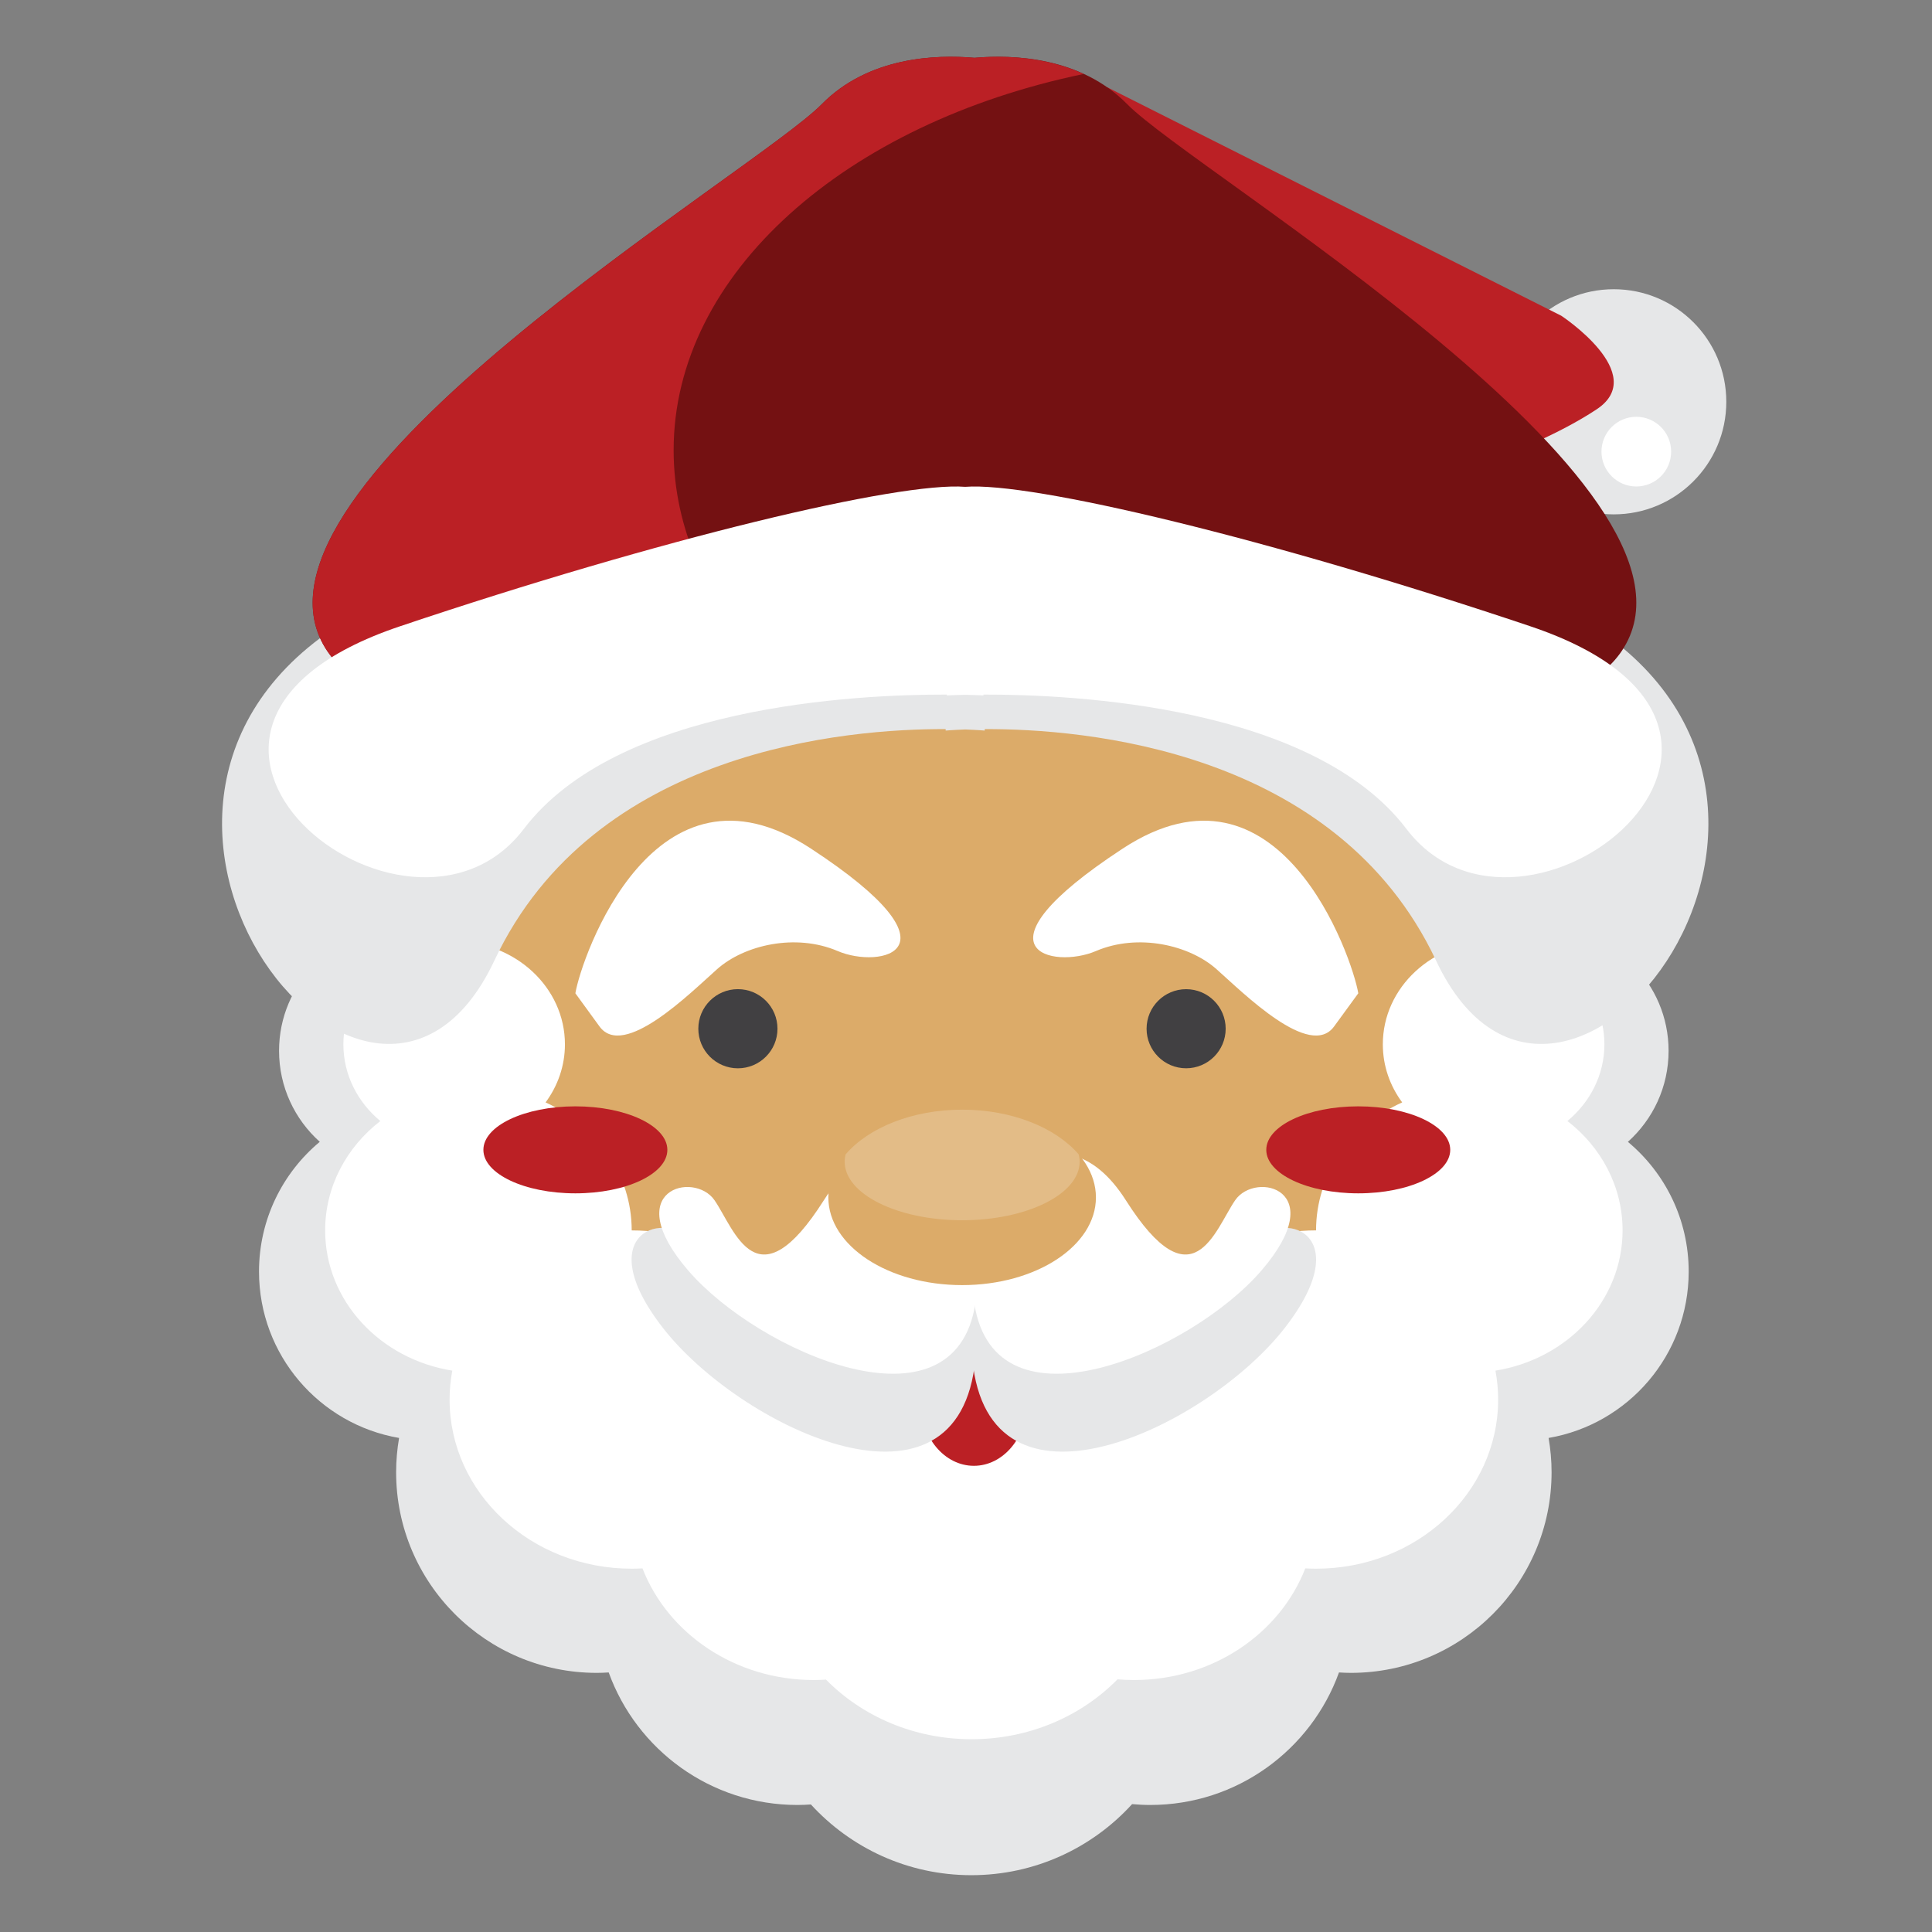 <?xml version="1.0" encoding="utf-8"?>
<!-- Generator: Adobe Illustrator 16.0.0, SVG Export Plug-In . SVG Version: 6.00 Build 0)  -->
<!DOCTYPE svg PUBLIC "-//W3C//DTD SVG 1.1//EN" "http://www.w3.org/Graphics/SVG/1.1/DTD/svg11.dtd">
<svg version="1.1" id="Layer_1" xmlns="http://www.w3.org/2000/svg" xmlns:xlink="http://www.w3.org/1999/xlink" x="0px" y="0px"
	 width="64px" height="64px" viewBox="0 0 64 64" enable-background="new 0 0 64 64" xml:space="preserve">
<rect x="0" y="0" width="64" height="64" fill="#808080" stroke="none"/>
<circle fill="#E6E7E8" cx="53.457" cy="13.31" r="3.729"/>
<circle fill="#FFFFFF" cx="54.205" cy="14.961" r="1.154"/>
<path fill="#BB2025" d="M36.672,2.888L51.72,10.46c0,0,2.937,1.928,1.173,3.098c-2.42,1.606-6.582,2.714-6.582,2.714L36.672,2.888z"
	/>
<circle fill="#DCAB69" cx="32.177" cy="39.641" r="19.387"/>
<path fill="#E6E7E8" d="M55.94,42.123c0-1.728-0.783-3.272-2.014-4.298c0.827-0.741,1.348-1.816,1.348-3.015
	c0-2.232-1.81-4.043-4.043-4.043c-2.232,0-4.044,1.811-4.044,4.043c0,0.847,0.262,1.633,0.707,2.281
	c-1.861,0.91-3.144,2.82-3.144,5.031c-2.878,0-5.328,1.828-6.253,4.389c-0.131-0.008-0.262-0.013-0.394-0.013
	c-1.563,0-2.999,0.539-4.136,1.442c-0.571-0.146-1.173-0.223-1.792-0.223c-0.572,0-1.13,0.067-1.664,0.194
	c-1.129-0.886-2.55-1.414-4.096-1.414c-0.132,0-0.264,0.005-0.395,0.013c-0.924-2.561-3.375-4.389-6.252-4.389
	c0-2.211-1.282-4.121-3.143-5.031c0.445-0.648,0.706-1.435,0.706-2.281c0-2.232-1.811-4.043-4.043-4.043
	c-2.233,0-4.044,1.811-4.044,4.043c0,1.198,0.521,2.273,1.349,3.015c-1.23,1.025-2.013,2.57-2.013,4.298
	c0,2.765,2.005,5.06,4.64,5.512c-0.063,0.368-0.098,0.748-0.098,1.136c0,3.67,2.976,6.646,6.647,6.646
	c0.133,0,0.264-0.006,0.395-0.014c0.924,2.559,3.375,4.39,6.252,4.39c0.15,0,0.298-0.007,0.446-0.017
	c1.316,1.439,3.209,2.343,5.314,2.343c2.111,0,4.01-0.908,5.326-2.354c0.198,0.017,0.398,0.028,0.602,0.028
	c2.877,0,5.327-1.831,6.252-4.39c0.13,0.008,0.263,0.014,0.395,0.014c3.672,0,6.647-2.977,6.647-6.646
	c0-0.388-0.035-0.768-0.099-1.136C53.935,47.183,55.94,44.888,55.94,42.123z"/>
<path fill="#FFFFFF" d="M53.75,40.758c0-1.457-0.711-2.76-1.827-3.623c0.752-0.623,1.225-1.531,1.225-2.541
	c0-1.882-1.644-3.409-3.67-3.409c-2.027,0-3.67,1.526-3.67,3.409c0,0.715,0.236,1.377,0.641,1.924
	c-1.689,0.766-2.853,2.376-2.853,4.24c-2.611,0-4.836,1.541-5.675,3.699c-0.118-0.007-0.236-0.01-0.357-0.01
	c-1.419,0-2.721,0.453-3.752,1.217c-0.52-0.125-1.064-0.19-1.627-0.19c-0.52,0-1.025,0.058-1.51,0.163
	c-1.025-0.746-2.315-1.189-3.718-1.189c-0.12,0-0.239,0.003-0.357,0.01c-0.839-2.158-3.063-3.699-5.674-3.699
	c0-1.864-1.164-3.475-2.853-4.24c0.404-0.547,0.641-1.209,0.641-1.924c0-1.882-1.643-3.409-3.67-3.409s-3.669,1.526-3.669,3.409
	c0,1.01,0.473,1.918,1.224,2.541c-1.116,0.863-1.828,2.166-1.828,3.623c0,2.33,1.82,4.264,4.211,4.645
	c-0.057,0.311-0.089,0.633-0.089,0.958c0,3.094,2.701,5.603,6.033,5.603c0.12,0,0.239-0.005,0.357-0.01
	c0.839,2.157,3.063,3.698,5.674,3.698c0.136,0,0.271-0.005,0.405-0.014c1.195,1.214,2.913,1.975,4.823,1.975
	c1.916,0,3.639-0.767,4.834-1.984c0.18,0.015,0.361,0.023,0.545,0.023c2.612,0,4.836-1.541,5.675-3.698
	c0.118,0.005,0.237,0.01,0.357,0.01c3.332,0,6.032-2.509,6.032-5.603c0-0.325-0.031-0.647-0.089-0.958
	C51.93,45.021,53.75,43.088,53.75,40.758z"/>
<circle fill="#414042" cx="24.444" cy="34.078" r="1.311"/>
<circle fill="#414042" cx="39.292" cy="34.078" r="1.31"/>
<ellipse fill="#BB2025" cx="19.06" cy="38.09" rx="3.047" ry="1.441"/>
<ellipse fill="#BB2025" cx="44.994" cy="38.09" rx="3.047" ry="1.441"/>
<path fill="#FFFFFF" d="M19.06,32.904c0.2-1.199,2.616-8.192,7.801-4.795c5.186,3.396,2.288,3.997,0.89,3.396
	c-1.398-0.598-3.097-0.2-3.996,0.6c-0.899,0.799-3.097,2.996-3.896,1.897"/>
<path fill="#FFFFFF" d="M44.995,32.904c-0.2-1.199-2.617-8.192-7.802-4.795c-5.186,3.396-2.288,3.997-0.89,3.396
	c1.398-0.598,3.097-0.2,3.995,0.6c0.9,0.799,3.098,2.996,3.896,1.897"/>
<path fill="#E6E7E8" d="M51.954,20.253c-9.229-5.012-17.635-8.26-19.979-7.962c-2.346-0.298-10.752,2.95-19.981,7.962
	c-10.885,5.913,0.256,20.34,4.381,11.571c3.3-7.016,11.715-7.685,14.951-7.671v0.048c0,0,0.234-0.021,0.648-0.036
	c0.413,0.015,0.647,0.036,0.647,0.036v-0.048c3.236-0.014,11.65,0.655,14.952,7.671C51.698,40.594,62.84,26.167,51.954,20.253z"/>
<path fill="#741112" d="M37.338,3.449c-1.545-1.569-3.78-1.646-5.057-1.534c-1.276-0.112-3.511-0.035-5.056,1.534
	C24.951,5.757,7.475,16.058,10.77,21.455c2.843,4.657,17.538-0.208,21.511-1.629c3.974,1.421,18.667,6.286,21.512,1.629
	C57.088,16.058,39.611,5.757,37.338,3.449z"/>
<path fill="#BB2025" d="M22.315,14.915c0-5.871,5.719-10.833,13.583-12.465c-1.294-0.594-2.702-0.615-3.617-0.535
	c-1.276-0.112-3.511-0.035-5.056,1.534c-2.275,2.31-19.75,12.61-16.456,18.006c1.874,3.069,8.892,2.003,14.599,0.513
	C23.437,19.934,22.315,17.513,22.315,14.915z"/>
<path fill="#FFFFFF" d="M50.699,20.748c-8.649-2.909-16.527-4.793-18.726-4.621c-2.198-0.173-10.077,1.711-18.727,4.621
	c-10.202,3.431,0.24,11.801,4.106,6.712c3.093-4.07,10.979-4.458,14.013-4.451v0.028c0,0,0.22-0.013,0.607-0.021
	c0.388,0.008,0.607,0.021,0.607,0.021v-0.028c3.033-0.007,10.918,0.381,14.012,4.451C50.46,32.549,60.901,24.178,50.699,20.748z"/>
<ellipse fill="#BB2025" cx="32.261" cy="46.444" rx="1.765" ry="2.113"/>
<path fill="#E6E7E8" d="M32.28,41.203c0,0-3.037-4.191-5.445,0c-2.409,4.189-3.194,1.182-3.927,0
	c-0.733-1.182-3.456-0.432-0.942,2.793c2.513,3.223,9.581,6.661,10.314,1.289C33.013,39.912,32.28,41.203,32.28,41.203z"/>
<path fill="#E6E7E8" d="M32.24,41.203c0,0,3.036-4.189,5.444,0s3.194,1.182,3.927,0s3.456-0.432,0.943,2.793
	c-2.513,3.223-9.582,6.661-10.314,1.289C31.508,39.912,32.24,41.203,32.24,41.203z"/>
<path fill="#FFFFFF" d="M32.312,39.76c0,0-2.8-3.498-5.021,0c-2.22,3.496-2.945,0.987-3.621,0c-0.676-0.985-3.186-0.357-0.869,2.331
	c2.317,2.69,8.834,5.561,9.51,1.077C32.987,38.684,32.312,39.76,32.312,39.76z"/>
<path fill="#FFFFFF" d="M32.274,39.76c0,0,2.799-3.496,5.021,0c2.221,3.496,2.944,0.987,3.621,0
	c0.676-0.985,3.186-0.357,0.868,2.331c-2.317,2.69-8.834,5.561-9.51,1.077C31.599,38.684,32.274,39.76,32.274,39.76z"/>
<ellipse fill="#DCAB69" cx="31.872" cy="39.666" rx="4.432" ry="2.905"/>
<path opacity="0.2" fill="#FFFFFF" d="M28.014,38.238c-0.021,0.08-0.033,0.163-0.033,0.246c0,1.069,1.742,1.938,3.892,1.938
	c2.148,0,3.892-0.868,3.892-1.938c0-0.083-0.013-0.167-0.034-0.246c-0.76-0.882-2.203-1.479-3.857-1.479
	C30.217,36.76,28.773,37.356,28.014,38.238z"/>
</svg>
